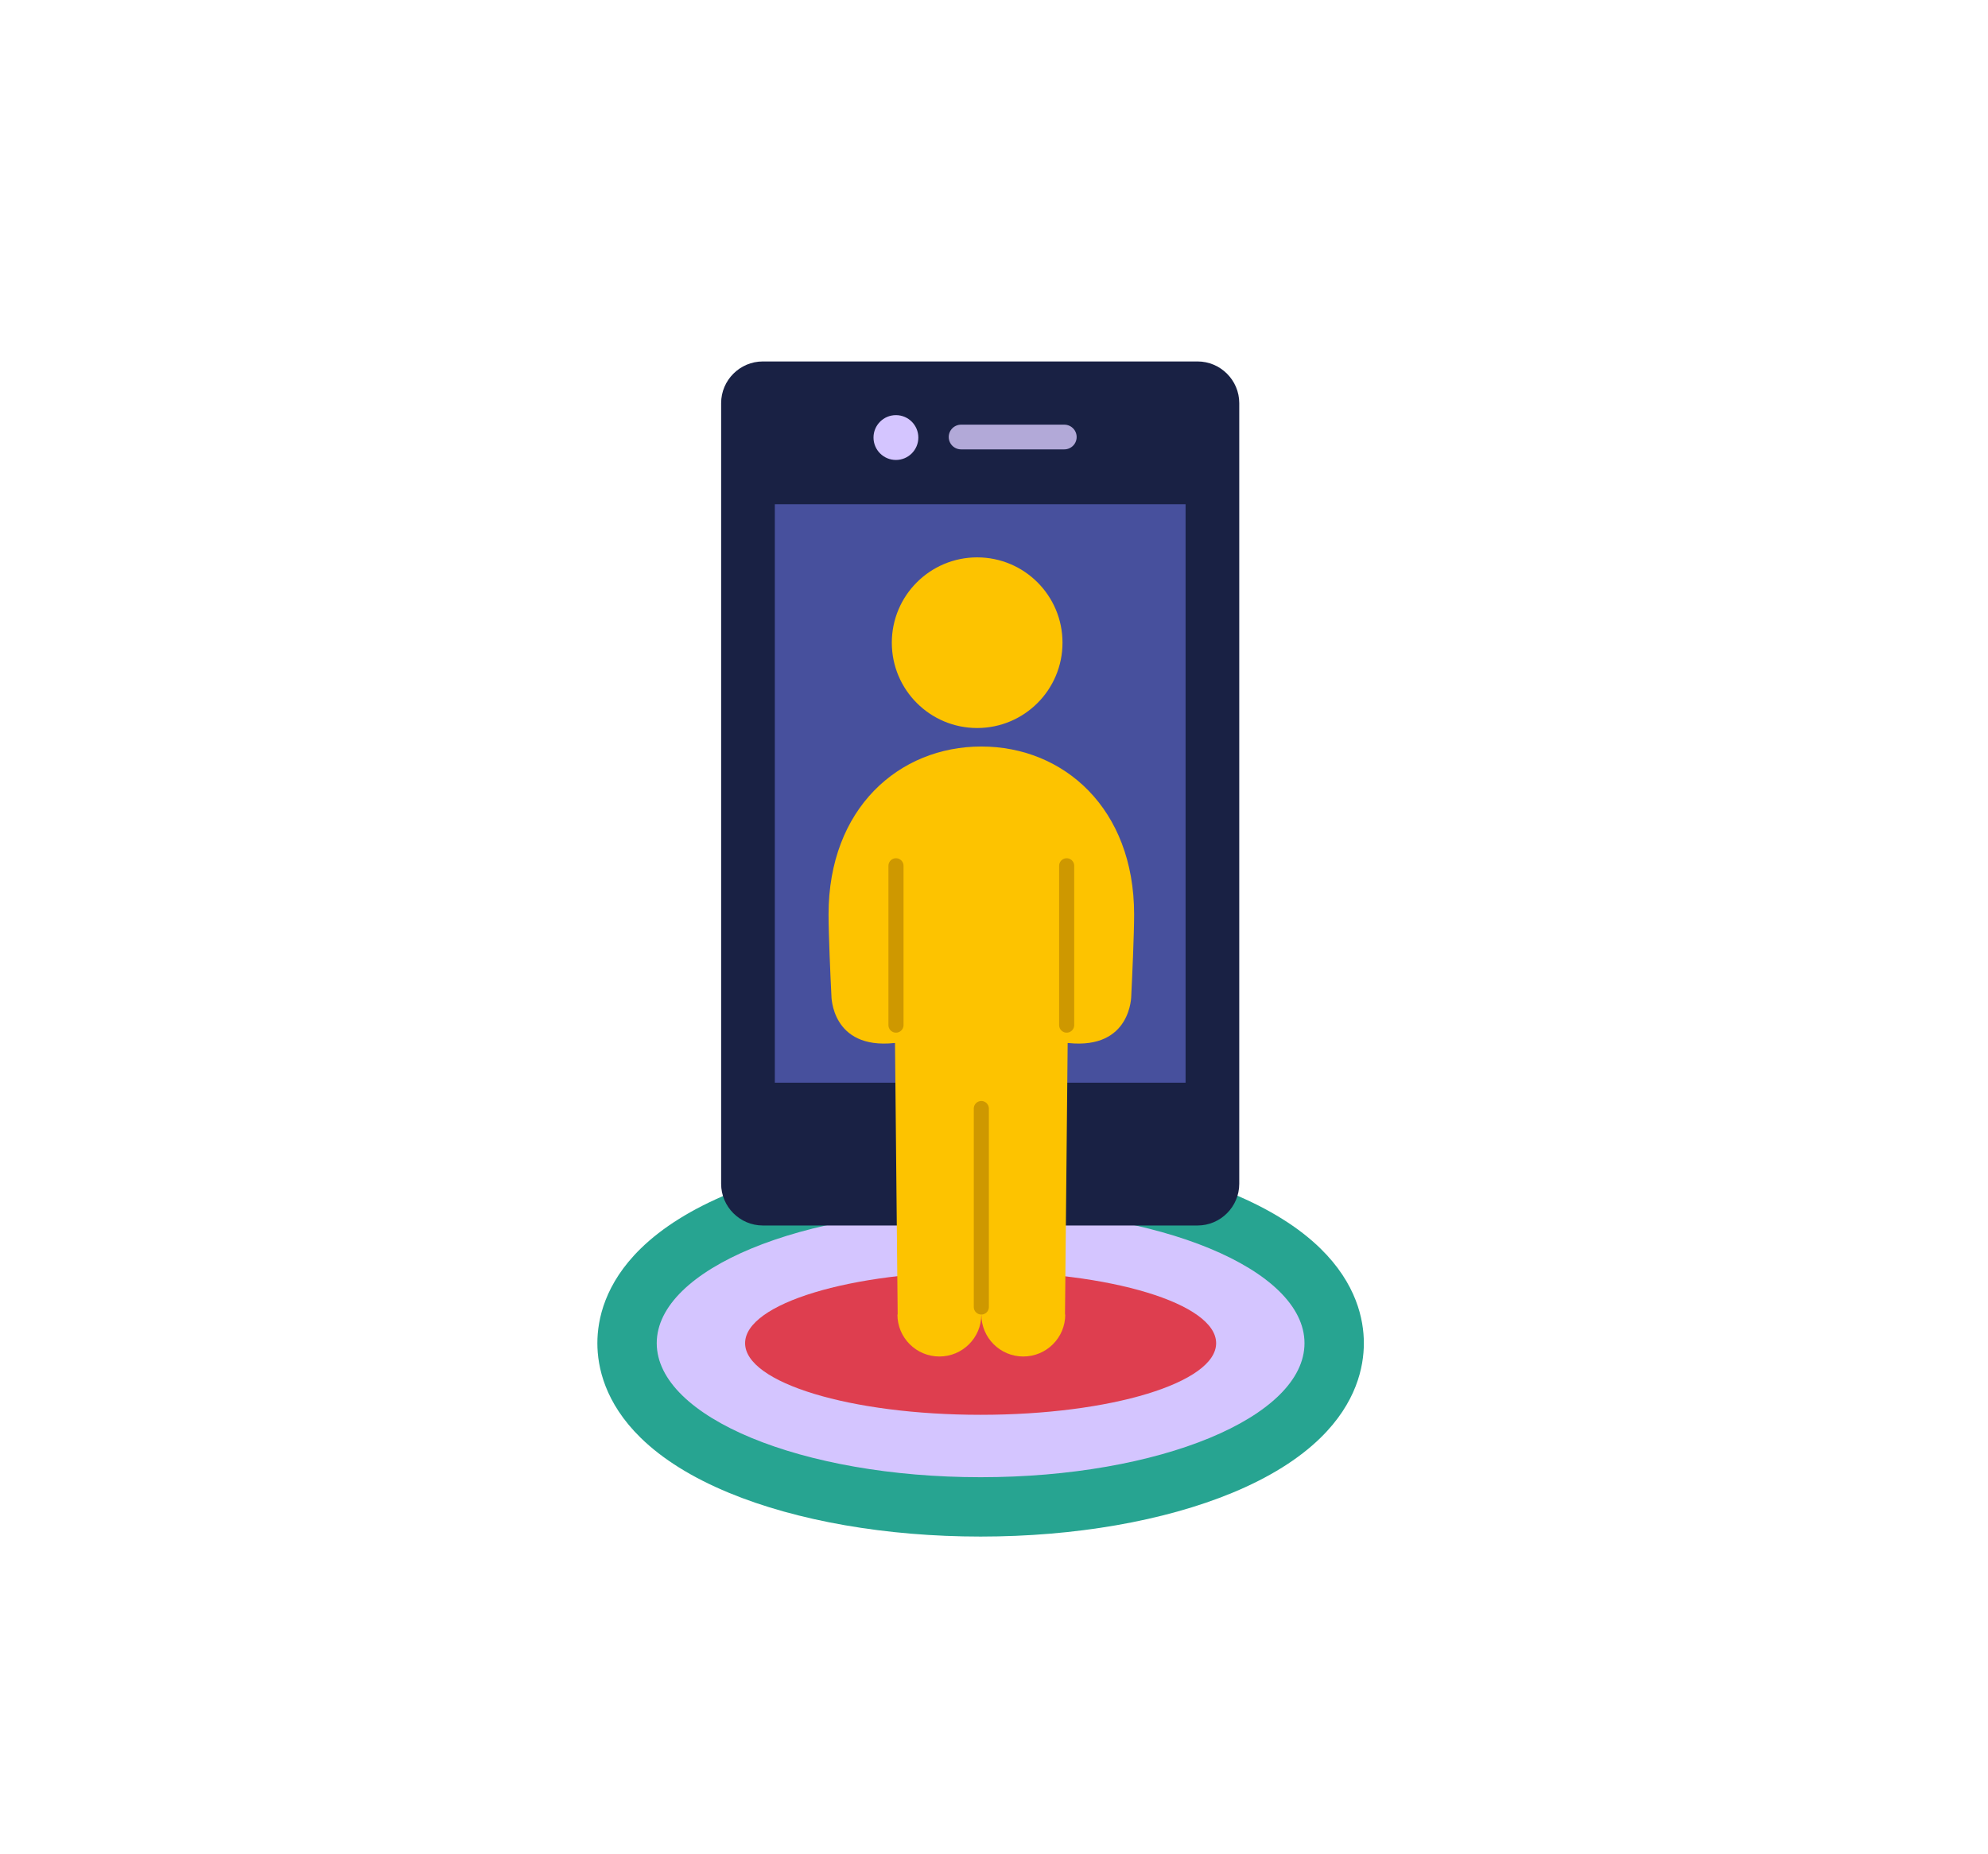 <?xml version="1.0" encoding="utf-8"?>
<!-- Generator: Adobe Illustrator 24.1.0, SVG Export Plug-In . SVG Version: 6.00 Build 0)  -->
<svg version="1.1" id="pictos" xmlns="http://www.w3.org/2000/svg" xmlns:xlink="http://www.w3.org/1999/xlink" x="0px" y="0px"
	 viewBox="0 0 1772 1653" style="enable-background:new 0 0 1772 1653;" xml:space="preserve">
<style type="text/css">
	.st0{fill:#121830;}
	.st1{fill:#FDC300;}
	.st2{fill:#112954;}
	.st3{fill:#15306B;}
	.st4{fill:#47509D;}
	.st5{fill:#D4C5FF;}
	.st6{fill:none;stroke:#FFFFFF;stroke-width:18.646;stroke-linecap:round;stroke-miterlimit:10;}
	.st7{fill:#FFFFFF;}
	.st8{fill:#8784A5;}
	.st9{fill:#B3B2B1;}
	.st10{fill:#B2A9D8;}
	.st11{fill:#208473;}
	.st12{fill:#6F7070;}
	.st13{fill:#27A491;}
	.st14{fill:#826DAF;}
	.st15{fill:#DE3E4F;}
	.st16{fill:#192144;}
	.st17{fill:none;stroke:#B2A9D8;stroke-width:22.039;stroke-linecap:round;stroke-miterlimit:10;}
	.st18{filter:url(#Adobe_OpacityMaskFilter);}
	.st19{mask:url(#SVGID_1_);}
	.st20{fill:#C5C5C5;}
	.st21{fill:#FDC303;}
	.st22{filter:url(#Adobe_OpacityMaskFilter_1_);}
	.st23{mask:url(#SVGID_2_);}
	.st24{fill:none;stroke:#FDC300;stroke-width:3.673;stroke-miterlimit:10;}
	.st25{fill:#FDC303;stroke:#FDC300;stroke-width:0.918;stroke-miterlimit:10;}
	.st26{fill:#27A491;stroke:#FDC300;stroke-width:0.918;stroke-miterlimit:10;}
	.st27{fill:none;stroke:#B2A9D8;stroke-width:24.225;stroke-linecap:round;stroke-miterlimit:10;}
	.st28{fill:none;stroke:#826DAF;stroke-width:20.037;stroke-linecap:round;stroke-miterlimit:10;}
	.st29{fill:#FDC300;stroke:#112954;stroke-width:11.938;stroke-linecap:round;stroke-linejoin:round;stroke-miterlimit:10;}
	.st30{fill:none;stroke:#121830;stroke-width:5.982;stroke-linecap:round;stroke-miterlimit:10;}
	.st31{opacity:0.74;fill:#D4C5FF;}
	.st32{fill:none;stroke:#CE9800;stroke-width:13.449;stroke-linecap:round;stroke-linejoin:round;stroke-miterlimit:10;}
	.st33{fill:none;stroke:#FDC300;stroke-width:17.816;stroke-linecap:round;stroke-linejoin:round;stroke-miterlimit:10;}
	.st34{fill:none;stroke:#DE3E4F;stroke-width:17.816;stroke-linecap:round;stroke-linejoin:round;stroke-miterlimit:10;}
	.st35{fill:none;stroke:#27A491;stroke-width:17.816;stroke-linecap:round;stroke-linejoin:round;stroke-miterlimit:10;}
	.st36{fill:none;stroke:#B2A9D8;stroke-width:22.812;stroke-linecap:round;stroke-miterlimit:10;}
	.st37{opacity:0.7;fill:#DE3E4F;}
</style>
<g>
	<path class="st5" d="M874.07,1343.46c-80.5,0-156.59-13.14-214.25-37.01c-65.06-26.93-100.89-65.62-100.89-108.94
		c0-43.32,35.83-82.01,100.89-108.94c57.66-23.87,133.75-37.01,214.25-37.01s156.59,13.14,214.25,37.01
		c65.06,26.93,100.89,65.62,100.89,108.94c0,43.32-35.83,82.01-100.89,108.94C1030.66,1330.31,954.57,1343.46,874.07,1343.46z"/>
	<path class="st13" d="M874.07,1078.02c159.44,0,288.69,53.5,288.69,119.49S1033.51,1317,874.07,1317
		c-159.44,0-288.69-53.5-288.69-119.49S714.63,1078.02,874.07,1078.02 M874.07,1025.11c-83.89,0-163.58,13.86-224.37,39.02
		c-32.79,13.57-59.25,30.08-78.64,49.05c-31.9,31.21-38.59,63.09-38.59,84.33s6.7,53.12,38.59,84.33
		c19.39,18.98,45.85,35.48,78.64,49.05c60.79,25.16,140.48,39.02,224.37,39.02c83.9,0,163.58-13.86,224.37-39.02
		c32.79-13.57,59.25-30.08,78.64-49.05c31.9-31.21,38.59-63.09,38.59-84.33s-6.7-53.12-38.59-84.33
		c-19.39-18.98-45.85-35.48-78.64-49.05C1037.65,1038.96,957.96,1025.11,874.07,1025.11L874.07,1025.11z"/>
</g>
<ellipse class="st15" cx="874.07" cy="1197.51" rx="209.93" ry="63.85"/>
<g>
	<path class="st16" d="M1067.44,1092.58H679.95c-20.44,0-37.17-16.73-37.17-37.17V359.42c0-20.44,16.73-37.17,37.17-37.17h387.49
		c20.44,0,37.17,16.73,37.17,37.17v695.99C1104.61,1075.86,1087.88,1092.58,1067.44,1092.58z"/>
	<rect x="690.64" y="449.56" class="st4" width="366.12" height="515.72"/>
	<circle class="st5" cx="798.58" cy="390.09" r="19.98"/>
	<line class="st17" x1="856.66" y1="389.62" x2="948.65" y2="389.62"/>
	<circle class="st4" cx="873.7" cy="1026.61" r="37.63"/>
</g>
<g>
	<circle class="st1" cx="870.99" cy="572.99" r="76.07"/>
	<path class="st1" d="M874.7,665.55c-73.35,0-136.17,55.15-136.17,149.62c0,17.93,1.68,55.48,2.54,72.47c0,0-0.23,48.15,56.09,42.26
		h0.6l2.38,242.08h-0.23c0,20.66,16.75,37.4,37.4,37.4c20.66,0,37.4-16.75,37.4-37.4c0,20.66,16.75,37.4,37.4,37.4
		c20.66,0,37.4-16.75,37.4-37.4h-0.23l2.38-242.08h0.6c56.32,5.88,56.09-42.26,56.09-42.26c0.85-17,2.54-54.54,2.54-72.47
		C1010.87,720.7,948.05,665.55,874.7,665.55z"/>
	<line class="st32" x1="874.7" y1="1165.25" x2="874.7" y2="988.32"/>
	<line class="st32" x1="798.63" y1="913.93" x2="798.63" y2="771.88"/>
	<line class="st32" x1="950.77" y1="913.93" x2="950.77" y2="771.88"/>
</g>
</svg>
